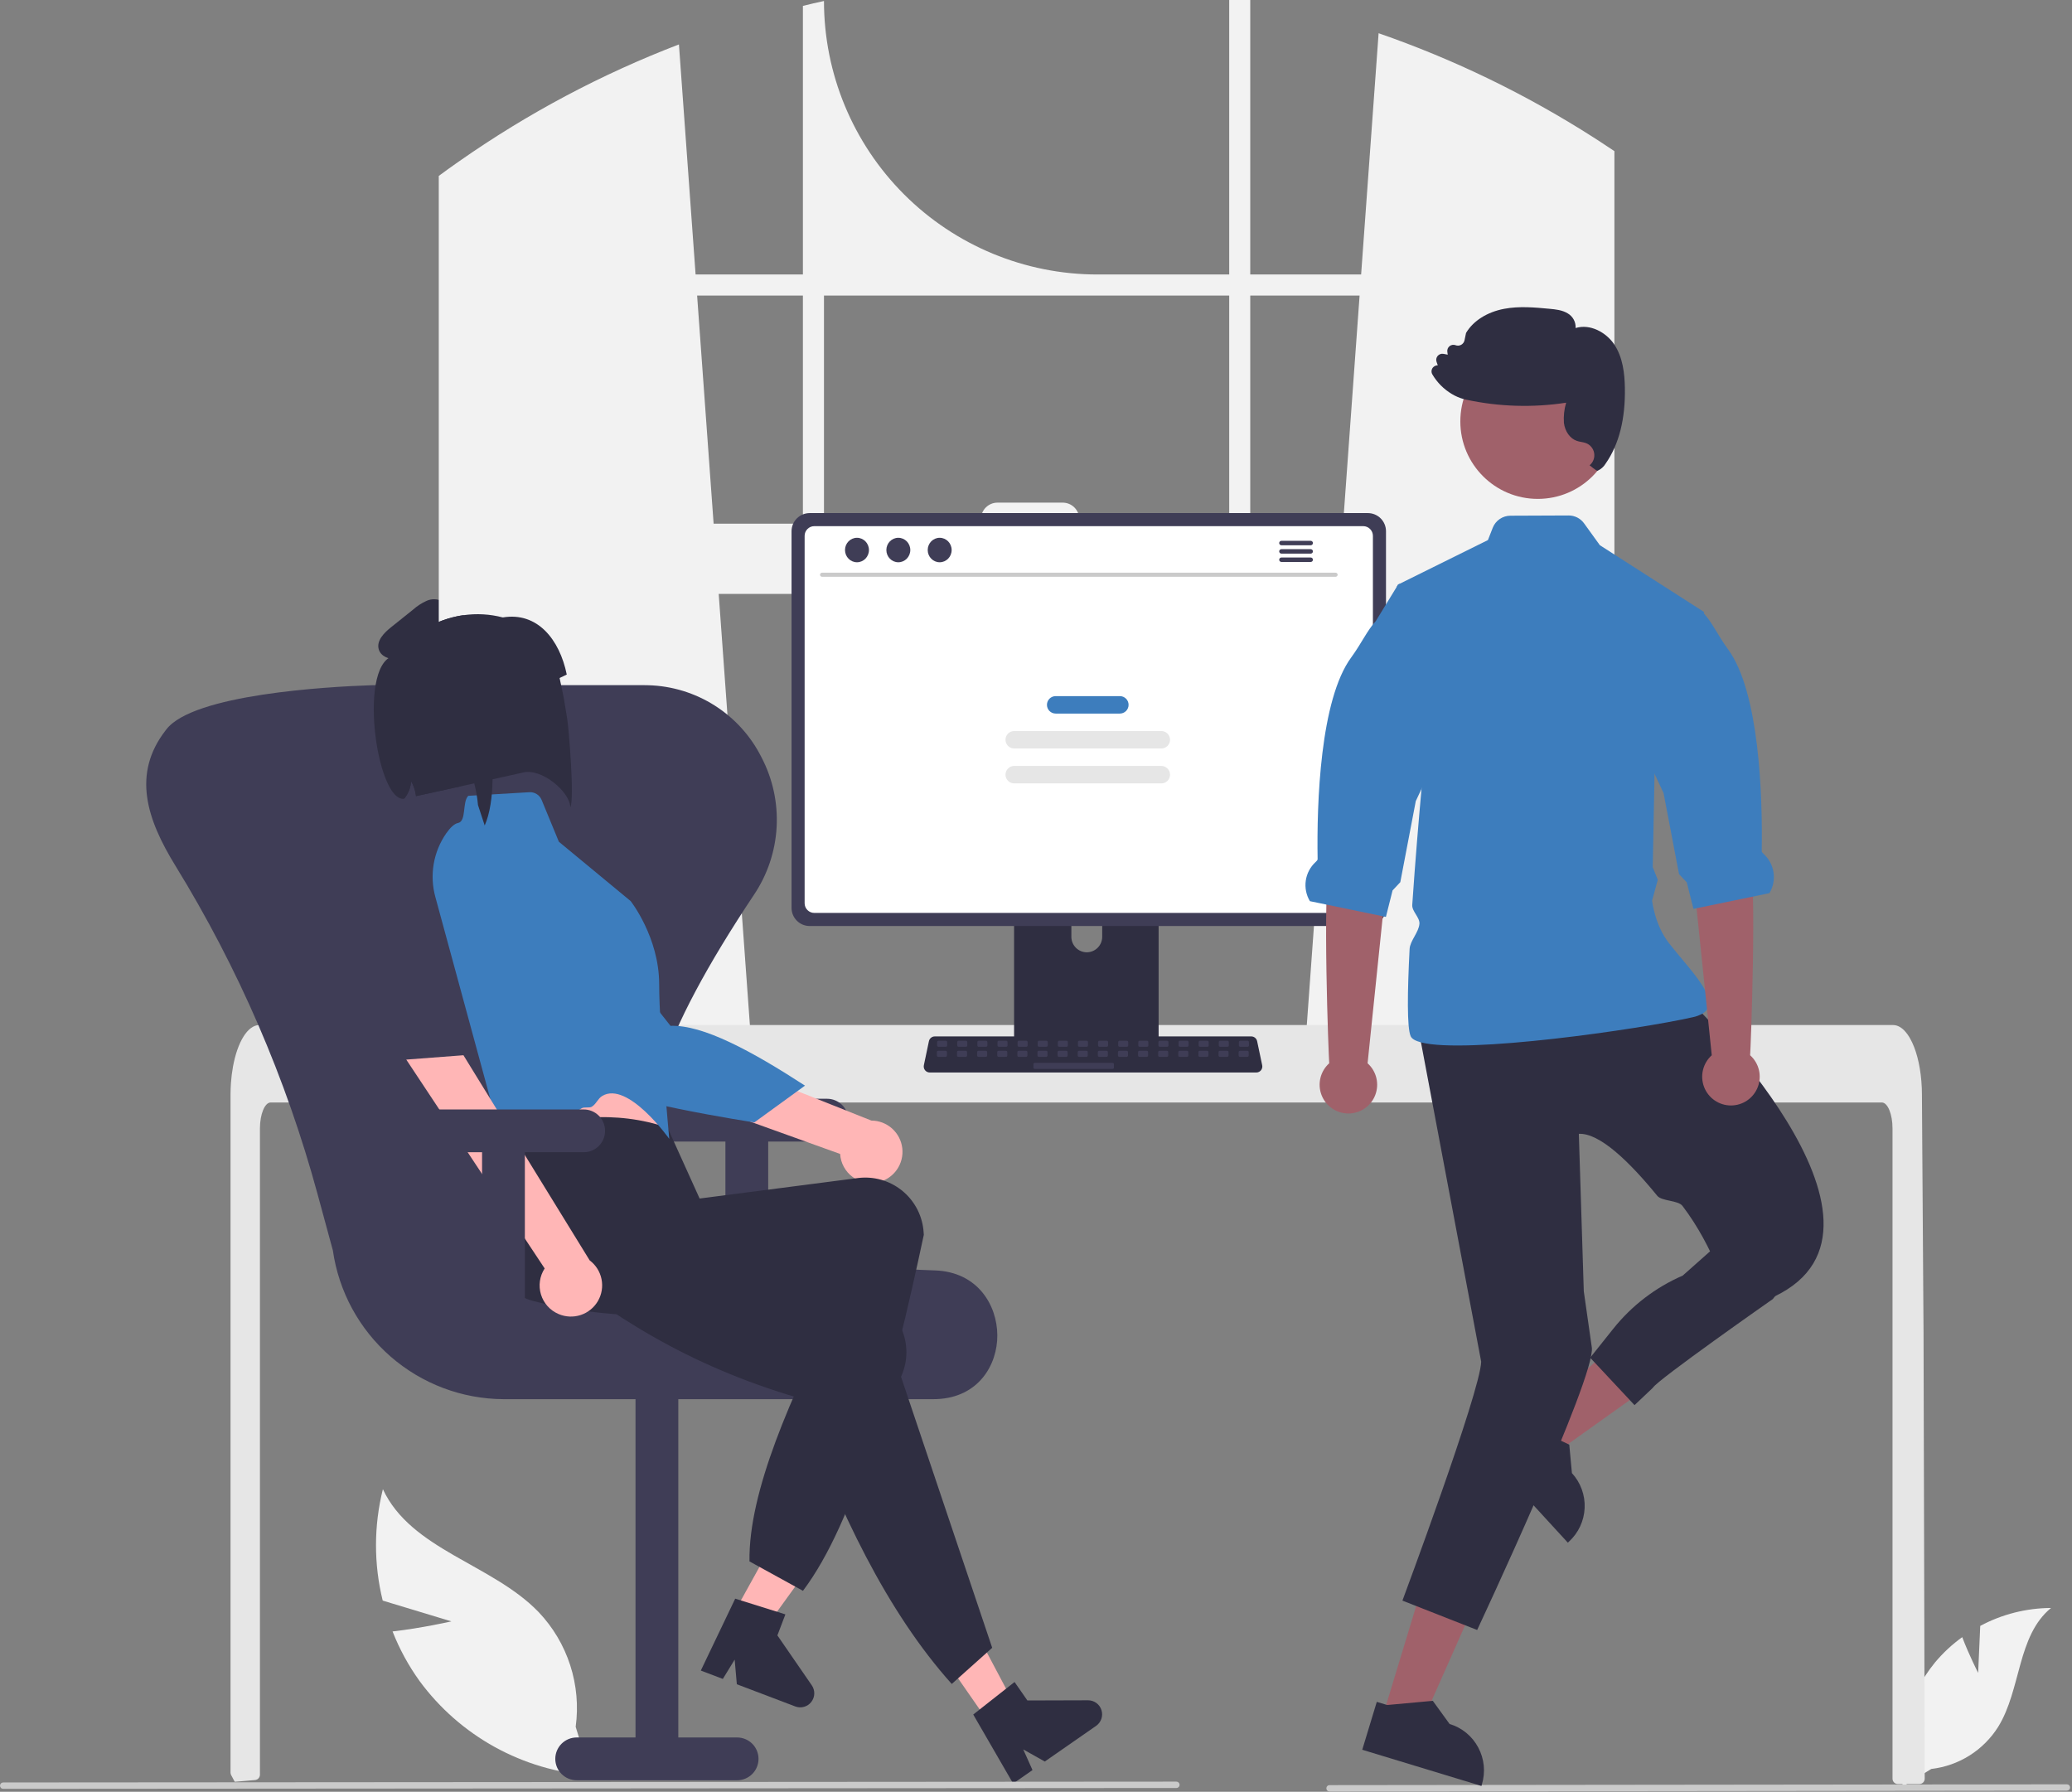<svg width="680" height="588" viewBox="0 0 680 588" fill="none" xmlns="http://www.w3.org/2000/svg">
<rect x="0" y="0" width="680" height="588" fill="#808080" stroke="none"/>
<g clip-path="url(#clip0_147_1028)">
<path d="M163.16 253.256C174.938 250.846 182.533 239.343 180.123 227.565C177.713 215.786 166.21 208.192 154.432 210.602C142.653 213.012 135.059 224.514 137.469 236.293C139.879 248.071 151.381 255.666 163.16 253.256Z" fill="#FFB6B6"/>
<path d="M157.19 279.505C157.19 279.505 146.569 271.951 136.752 283.189C126.936 294.428 127.756 340.923 127.663 348.421C127.634 350.769 131.025 355.836 135.696 361.688C137.793 364.315 140.148 367.1 142.568 369.869C143.968 371.472 142.762 374.807 144.168 376.365C145.566 377.914 149.578 377.685 150.908 379.123C157.221 385.946 162.35 391.14 162.35 391.14L182.904 391.393C183.136 376.114 172.672 362.476 159.23 349.295L157.19 279.505Z" fill="#3D7DBD"/>
<path d="M136.473 212.981C134.527 214.386 132.48 215.833 130.105 216.181C127.731 216.529 124.951 215.381 124.294 213.073C123.49 210.251 126.039 207.681 128.329 205.847L135.592 200.031C136.922 198.852 138.424 197.881 140.045 197.152C140.86 196.794 141.744 196.623 142.634 196.653C143.523 196.682 144.394 196.912 145.183 197.324C145.963 197.851 146.596 198.569 147.021 199.41C147.445 200.251 147.647 201.186 147.608 202.127C147.504 204.013 146.882 205.834 145.809 207.389C144.461 209.491 142.701 211.298 140.636 212.701C138.571 214.105 136.244 215.076 133.794 215.557" fill="#2F2E41"/>
<path d="M525.218 46.548C524.454 46.039 523.682 45.557 522.919 45.065C500.848 30.95 477.192 19.483 452.439 10.901L446.7 90.077H410.315V-0.657C408.024 -1.131 405.716 -1.579 403.408 -2V90.077H360.169C336.365 90.077 313.537 80.621 296.705 63.789C279.873 46.958 270.417 24.129 270.417 0.326V0.326C268.101 0.826 265.801 1.361 263.502 1.932V90.077H228.284L222.817 14.578C197.379 24.333 173.23 37.162 150.907 52.779C150.521 53.043 150.134 53.315 149.757 53.578C147.818 54.938 145.904 56.325 144 57.729V359.788H247.793L245.959 334.382L235.866 194.888H439.108L429.016 334.382L427.182 359.788H529.825V49.602C528.298 48.567 526.762 47.549 525.218 46.548ZM263.502 171.851H234.199L228.784 96.993H263.502V171.851ZM403.408 171.851H354.192V170.368C354.192 169.655 354.052 168.949 353.779 168.291C353.506 167.632 353.105 167.034 352.601 166.53C352.096 166.026 351.497 165.627 350.838 165.355C350.179 165.083 349.473 164.943 348.76 164.945H327.364C326.652 164.944 325.947 165.084 325.289 165.357C324.63 165.629 324.032 166.029 323.529 166.532C323.025 167.036 322.626 167.634 322.353 168.292C322.081 168.95 321.941 169.656 321.941 170.368V171.851H270.417V96.993H403.408V171.851ZM410.315 171.851V96.993H446.199L440.785 171.851H410.315Z" fill="#F2F2F2"/>
<path d="M649.2 548.978L649.886 533.553C657.037 529.73 665.013 527.711 673.122 527.671C661.962 536.795 663.357 554.383 655.79 566.653C653.401 570.462 650.186 573.684 646.382 576.081C642.578 578.478 638.284 579.988 633.817 580.5L624.478 586.218C623.196 579.074 623.479 571.737 625.306 564.713C627.133 557.689 630.461 551.144 635.061 545.53C637.673 542.406 640.668 539.623 643.975 537.247C646.212 543.145 649.2 548.978 649.2 548.978Z" fill="#F2F2F2"/>
<path d="M148.137 532.075L125.6 525.252C122.644 513.244 122.664 500.695 125.659 488.697C134.94 508.626 161.458 513.189 176.741 528.992C181.47 533.958 185.021 539.923 187.13 546.448C189.24 552.972 189.855 559.887 188.929 566.682L193.862 582.637C182.821 581.84 172.085 578.659 162.392 573.313C152.699 567.967 144.281 560.584 137.716 551.671C134.083 546.635 131.099 541.161 128.833 535.379C138.392 534.294 148.137 532.075 148.137 532.075Z" fill="#F2F2F2"/>
<path d="M631.662 583.697C631.659 584.164 631.473 584.611 631.145 584.943C630.982 585.105 630.789 585.233 630.577 585.321C630.364 585.408 630.137 585.452 629.907 585.452H622.851C622.621 585.453 622.392 585.408 622.179 585.32C621.965 585.232 621.772 585.103 621.608 584.939C621.445 584.776 621.316 584.582 621.228 584.369C621.14 584.156 621.095 583.927 621.096 583.697V370.318C621.096 365.614 619.516 361.797 617.577 361.788H88.836C86.888 361.797 85.317 365.614 85.308 370.318V582.389C85.306 582.825 85.143 583.245 84.85 583.568C84.556 583.89 84.153 584.093 83.719 584.135C82.298 584.276 80.876 584.399 79.463 584.513C79.428 584.513 79.393 584.521 79.358 584.521C78.585 584.592 77.813 584.644 77.041 584.706H77.032C76.628 583.977 76.242 583.231 75.847 582.485C75.721 582.232 75.655 581.953 75.654 581.669V359.252C75.654 357.953 75.707 356.645 75.795 355.355C75.92 353.584 76.14 351.82 76.453 350.072C77.936 341.919 81.288 336.399 85.097 336.382H621.307C621.863 336.386 622.412 336.502 622.922 336.724C623.67 337.055 624.347 337.529 624.914 338.119C625.683 338.92 626.342 339.82 626.871 340.796C628.749 344.105 630.092 349.037 630.565 354.776C630.565 354.829 630.574 354.881 630.574 354.934C630.697 356.356 630.758 357.804 630.75 359.252L630.873 378.059L630.952 389.274L631.188 424.466L631.276 436.963L631.662 583.697Z" fill="#E6E6E6"/>
<path d="M678.328 587.629L436.331 587.899C436.055 587.898 435.79 587.787 435.595 587.591C435.399 587.396 435.29 587.13 435.29 586.854C435.29 586.577 435.399 586.312 435.595 586.116C435.79 585.92 436.055 585.81 436.331 585.809L678.328 585.539C678.604 585.54 678.869 585.65 679.065 585.846C679.26 586.042 679.37 586.307 679.37 586.584C679.37 586.861 679.26 587.126 679.065 587.322C678.869 587.518 678.604 587.628 678.328 587.629Z" fill="#CACACA"/>
<path d="M377.952 274.038H335.091C334.485 274.039 333.904 274.281 333.476 274.71C333.048 275.139 332.807 275.721 332.808 276.327V344.034H380.241V276.327C380.241 276.027 380.182 275.729 380.067 275.451C379.952 275.173 379.783 274.921 379.571 274.708C379.358 274.496 379.106 274.327 378.828 274.212C378.55 274.097 378.252 274.038 377.952 274.038ZM356.666 312.508C355.325 312.502 354.042 311.967 353.094 311.019C352.146 310.071 351.611 308.787 351.605 307.447V299.638C351.605 298.295 352.138 297.008 353.087 296.059C354.036 295.11 355.323 294.577 356.666 294.577C358.008 294.577 359.295 295.11 360.244 296.059C361.194 297.008 361.727 298.295 361.727 299.638V307.447C361.721 308.787 361.185 310.071 360.238 311.019C359.29 311.967 358.006 312.502 356.666 312.508V312.508Z" fill="#2F2E41"/>
<path d="M448.924 168.375H265.714C264.14 168.378 262.631 169.004 261.518 170.117C260.405 171.23 259.778 172.739 259.776 174.313V297.944C259.777 299.518 260.403 301.028 261.517 302.141C262.63 303.254 264.139 303.88 265.714 303.882H448.924C450.498 303.88 452.008 303.254 453.121 302.141C454.234 301.028 454.86 299.518 454.862 297.944V174.313C454.859 172.739 454.233 171.23 453.12 170.117C452.007 169.004 450.498 168.378 448.924 168.375V168.375Z" fill="#3F3D56"/>
<path d="M447.392 172.663H267.241C266.399 172.664 265.591 173.001 264.996 173.597C264.4 174.194 264.066 175.002 264.066 175.845V296.411C264.067 297.253 264.402 298.06 264.998 298.655C265.593 299.251 266.4 299.586 267.241 299.587H447.392C448.233 299.586 449.04 299.251 449.636 298.655C450.231 298.06 450.566 297.253 450.567 296.411V175.845C450.567 175.002 450.233 174.194 449.637 173.597C449.042 173.001 448.235 172.664 447.392 172.663V172.663Z" fill="white"/>
<path d="M332.661 341.868V348.4C332.661 348.739 332.796 349.063 333.035 349.303C333.275 349.542 333.599 349.677 333.938 349.678H379.111C379.449 349.676 379.773 349.541 380.012 349.302C380.251 349.062 380.386 348.739 380.388 348.4V341.868H332.661Z" fill="#3F3D56"/>
<path d="M412.305 351.951H305.125C304.832 351.951 304.542 351.885 304.277 351.759C304.012 351.633 303.779 351.449 303.594 351.221C303.409 350.994 303.277 350.727 303.208 350.442C303.14 350.157 303.135 349.86 303.196 349.573L304.859 341.674C304.953 341.232 305.196 340.836 305.547 340.551C305.898 340.267 306.336 340.111 306.788 340.109H410.642C411.094 340.111 411.531 340.267 411.882 340.551C412.233 340.836 412.476 341.232 412.571 341.674L414.234 349.573C414.294 349.86 414.29 350.157 414.221 350.442C414.152 350.727 414.02 350.994 413.836 351.221C413.651 351.449 413.417 351.633 413.152 351.759C412.888 351.885 412.598 351.951 412.305 351.951V351.951Z" fill="#2F2E41"/>
<path d="M310.421 341.531H307.977C307.741 341.531 307.549 341.723 307.549 341.96V343.084C307.549 343.32 307.741 343.512 307.977 343.512H310.421C310.658 343.512 310.85 343.32 310.85 343.084V341.96C310.85 341.723 310.658 341.531 310.421 341.531Z" fill="#3F3D56"/>
<path d="M317.023 341.531H314.579C314.343 341.531 314.151 341.723 314.151 341.96V343.084C314.151 343.32 314.343 343.512 314.579 343.512H317.023C317.26 343.512 317.452 343.32 317.452 343.084V341.96C317.452 341.723 317.26 341.531 317.023 341.531Z" fill="#3F3D56"/>
<path d="M323.625 341.531H321.181C320.945 341.531 320.753 341.723 320.753 341.96V343.084C320.753 343.32 320.945 343.512 321.181 343.512H323.625C323.862 343.512 324.054 343.32 324.054 343.084V341.96C324.054 341.723 323.862 341.531 323.625 341.531Z" fill="#3F3D56"/>
<path d="M330.228 341.531H327.783C327.547 341.531 327.355 341.723 327.355 341.96V343.084C327.355 343.32 327.547 343.512 327.783 343.512H330.228C330.464 343.512 330.656 343.32 330.656 343.084V341.96C330.656 341.723 330.464 341.531 330.228 341.531Z" fill="#3F3D56"/>
<path d="M336.83 341.531H334.385C334.149 341.531 333.957 341.723 333.957 341.96V343.084C333.957 343.32 334.149 343.512 334.385 343.512H336.83C337.066 343.512 337.258 343.32 337.258 343.084V341.96C337.258 341.723 337.066 341.531 336.83 341.531Z" fill="#3F3D56"/>
<path d="M343.432 341.531H340.988C340.751 341.531 340.559 341.723 340.559 341.96V343.084C340.559 343.32 340.751 343.512 340.988 343.512H343.432C343.668 343.512 343.86 343.32 343.86 343.084V341.96C343.86 341.723 343.668 341.531 343.432 341.531Z" fill="#3F3D56"/>
<path d="M350.034 341.531H347.59C347.353 341.531 347.161 341.723 347.161 341.96V343.084C347.161 343.32 347.353 343.512 347.59 343.512H350.034C350.27 343.512 350.462 343.32 350.462 343.084V341.96C350.462 341.723 350.27 341.531 350.034 341.531Z" fill="#3F3D56"/>
<path d="M356.636 341.531H354.192C353.955 341.531 353.763 341.723 353.763 341.96V343.084C353.763 343.32 353.955 343.512 354.192 343.512H356.636C356.872 343.512 357.064 343.32 357.064 343.084V341.96C357.064 341.723 356.872 341.531 356.636 341.531Z" fill="#3F3D56"/>
<path d="M363.238 341.531H360.794C360.557 341.531 360.365 341.723 360.365 341.96V343.084C360.365 343.32 360.557 343.512 360.794 343.512H363.238C363.474 343.512 363.666 343.32 363.666 343.084V341.96C363.666 341.723 363.474 341.531 363.238 341.531Z" fill="#3F3D56"/>
<path d="M369.84 341.531H367.396C367.159 341.531 366.967 341.723 366.967 341.96V343.084C366.967 343.32 367.159 343.512 367.396 343.512H369.84C370.076 343.512 370.268 343.32 370.268 343.084V341.96C370.268 341.723 370.076 341.531 369.84 341.531Z" fill="#3F3D56"/>
<path d="M376.442 341.531H373.998C373.761 341.531 373.569 341.723 373.569 341.96V343.084C373.569 343.32 373.761 343.512 373.998 343.512H376.442C376.679 343.512 376.87 343.32 376.87 343.084V341.96C376.87 341.723 376.679 341.531 376.442 341.531Z" fill="#3F3D56"/>
<path d="M383.044 341.531H380.6C380.363 341.531 380.171 341.723 380.171 341.96V343.084C380.171 343.32 380.363 343.512 380.6 343.512H383.044C383.281 343.512 383.472 343.32 383.472 343.084V341.96C383.472 341.723 383.281 341.531 383.044 341.531Z" fill="#3F3D56"/>
<path d="M389.646 341.531H387.202C386.965 341.531 386.773 341.723 386.773 341.96V343.084C386.773 343.32 386.965 343.512 387.202 343.512H389.646C389.883 343.512 390.075 343.32 390.075 343.084V341.96C390.075 341.723 389.883 341.531 389.646 341.531Z" fill="#3F3D56"/>
<path d="M396.248 341.531H393.804C393.567 341.531 393.375 341.723 393.375 341.96V343.084C393.375 343.32 393.567 343.512 393.804 343.512H396.248C396.485 343.512 396.677 343.32 396.677 343.084V341.96C396.677 341.723 396.485 341.531 396.248 341.531Z" fill="#3F3D56"/>
<path d="M402.85 341.531H400.406C400.169 341.531 399.978 341.723 399.978 341.96V343.084C399.978 343.32 400.169 343.512 400.406 343.512H402.85C403.087 343.512 403.279 343.32 403.279 343.084V341.96C403.279 341.723 403.087 341.531 402.85 341.531Z" fill="#3F3D56"/>
<path d="M409.452 341.531H407.008C406.771 341.531 406.58 341.723 406.58 341.96V343.084C406.58 343.32 406.771 343.512 407.008 343.512H409.452C409.689 343.512 409.881 343.32 409.881 343.084V341.96C409.881 341.723 409.689 341.531 409.452 341.531Z" fill="#3F3D56"/>
<path d="M310.343 344.832H307.899C307.663 344.832 307.471 345.024 307.471 345.26V346.384C307.471 346.621 307.663 346.813 307.899 346.813H310.343C310.58 346.813 310.772 346.621 310.772 346.384V345.26C310.772 345.024 310.58 344.832 310.343 344.832Z" fill="#3F3D56"/>
<path d="M316.945 344.832H314.501C314.265 344.832 314.073 345.024 314.073 345.26V346.384C314.073 346.621 314.265 346.813 314.501 346.813H316.945C317.182 346.813 317.374 346.621 317.374 346.384V345.26C317.374 345.024 317.182 344.832 316.945 344.832Z" fill="#3F3D56"/>
<path d="M323.547 344.832H321.103C320.867 344.832 320.675 345.024 320.675 345.26V346.384C320.675 346.621 320.867 346.813 321.103 346.813H323.547C323.784 346.813 323.976 346.621 323.976 346.384V345.26C323.976 345.024 323.784 344.832 323.547 344.832Z" fill="#3F3D56"/>
<path d="M330.149 344.832H327.705C327.469 344.832 327.277 345.024 327.277 345.26V346.384C327.277 346.621 327.469 346.813 327.705 346.813H330.149C330.386 346.813 330.578 346.621 330.578 346.384V345.26C330.578 345.024 330.386 344.832 330.149 344.832Z" fill="#3F3D56"/>
<path d="M336.751 344.832H334.307C334.071 344.832 333.879 345.024 333.879 345.26V346.384C333.879 346.621 334.071 346.813 334.307 346.813H336.751C336.988 346.813 337.18 346.621 337.18 346.384V345.26C337.18 345.024 336.988 344.832 336.751 344.832Z" fill="#3F3D56"/>
<path d="M343.354 344.832H340.909C340.673 344.832 340.481 345.024 340.481 345.26V346.384C340.481 346.621 340.673 346.813 340.909 346.813H343.354C343.59 346.813 343.782 346.621 343.782 346.384V345.26C343.782 345.024 343.59 344.832 343.354 344.832Z" fill="#3F3D56"/>
<path d="M349.956 344.832H347.511C347.275 344.832 347.083 345.024 347.083 345.26V346.384C347.083 346.621 347.275 346.813 347.511 346.813H349.956C350.192 346.813 350.384 346.621 350.384 346.384V345.26C350.384 345.024 350.192 344.832 349.956 344.832Z" fill="#3F3D56"/>
<path d="M356.558 344.832H354.113C353.877 344.832 353.685 345.024 353.685 345.26V346.384C353.685 346.621 353.877 346.813 354.113 346.813H356.558C356.794 346.813 356.986 346.621 356.986 346.384V345.26C356.986 345.024 356.794 344.832 356.558 344.832Z" fill="#3F3D56"/>
<path d="M363.16 344.832H360.716C360.479 344.832 360.287 345.024 360.287 345.26V346.384C360.287 346.621 360.479 346.813 360.716 346.813H363.16C363.396 346.813 363.588 346.621 363.588 346.384V345.26C363.588 345.024 363.396 344.832 363.16 344.832Z" fill="#3F3D56"/>
<path d="M369.762 344.832H367.318C367.081 344.832 366.889 345.024 366.889 345.26V346.384C366.889 346.621 367.081 346.813 367.318 346.813H369.762C369.998 346.813 370.19 346.621 370.19 346.384V345.26C370.19 345.024 369.998 344.832 369.762 344.832Z" fill="#3F3D56"/>
<path d="M376.364 344.832H373.92C373.683 344.832 373.491 345.024 373.491 345.26V346.384C373.491 346.621 373.683 346.813 373.92 346.813H376.364C376.6 346.813 376.792 346.621 376.792 346.384V345.26C376.792 345.024 376.6 344.832 376.364 344.832Z" fill="#3F3D56"/>
<path d="M382.966 344.832H380.522C380.285 344.832 380.093 345.024 380.093 345.26V346.384C380.093 346.621 380.285 346.813 380.522 346.813H382.966C383.203 346.813 383.394 346.621 383.394 346.384V345.26C383.394 345.024 383.203 344.832 382.966 344.832Z" fill="#3F3D56"/>
<path d="M389.568 344.832H387.124C386.887 344.832 386.695 345.024 386.695 345.26V346.384C386.695 346.621 386.887 346.813 387.124 346.813H389.568C389.805 346.813 389.996 346.621 389.996 346.384V345.26C389.996 345.024 389.805 344.832 389.568 344.832Z" fill="#3F3D56"/>
<path d="M396.17 344.832H393.726C393.489 344.832 393.297 345.024 393.297 345.26V346.384C393.297 346.621 393.489 346.813 393.726 346.813H396.17C396.407 346.813 396.598 346.621 396.598 346.384V345.26C396.598 345.024 396.407 344.832 396.17 344.832Z" fill="#3F3D56"/>
<path d="M402.772 344.832H400.328C400.091 344.832 399.899 345.024 399.899 345.26V346.384C399.899 346.621 400.091 346.813 400.328 346.813H402.772C403.009 346.813 403.2 346.621 403.2 346.384V345.26C403.2 345.024 403.009 344.832 402.772 344.832Z" fill="#3F3D56"/>
<path d="M409.374 344.832H406.93C406.693 344.832 406.501 345.024 406.501 345.26V346.384C406.501 346.621 406.693 346.813 406.93 346.813H409.374C409.611 346.813 409.803 346.621 409.803 346.384V345.26C409.803 345.024 409.611 344.832 409.374 344.832Z" fill="#3F3D56"/>
<path d="M365.14 348.793H339.589C339.352 348.793 339.161 348.985 339.161 349.222V350.346C339.161 350.582 339.352 350.774 339.589 350.774H365.14C365.377 350.774 365.569 350.582 365.569 350.346V349.222C365.569 348.985 365.377 348.793 365.14 348.793Z" fill="#3F3D56"/>
<path d="M438.339 189.275H269.773C269.597 189.272 269.43 189.199 269.308 189.074C269.185 188.949 269.116 188.78 269.116 188.605C269.116 188.429 269.185 188.261 269.308 188.136C269.43 188.01 269.597 187.938 269.773 187.935H438.339C438.514 187.938 438.681 188.01 438.804 188.136C438.926 188.261 438.995 188.429 438.995 188.605C438.995 188.78 438.926 188.949 438.804 189.074C438.681 189.199 438.514 189.272 438.339 189.275V189.275Z" fill="#CACACA"/>
<path d="M281.247 184.512C283.417 184.512 285.176 182.714 285.176 180.496C285.176 178.278 283.417 176.48 281.247 176.48C279.078 176.48 277.319 178.278 277.319 180.496C277.319 182.714 279.078 184.512 281.247 184.512Z" fill="#3F3D56"/>
<path d="M294.819 184.512C296.988 184.512 298.747 182.714 298.747 180.496C298.747 178.278 296.988 176.48 294.819 176.48C292.649 176.48 290.89 178.278 290.89 180.496C290.89 182.714 292.649 184.512 294.819 184.512Z" fill="#3F3D56"/>
<path d="M308.39 184.512C310.56 184.512 312.318 182.714 312.318 180.496C312.318 178.278 310.56 176.48 308.39 176.48C306.22 176.48 304.461 178.278 304.461 180.496C304.461 182.714 306.22 184.512 308.39 184.512Z" fill="#3F3D56"/>
<path d="M430.168 177.476H420.528C420.336 177.479 420.155 177.558 420.021 177.694C419.887 177.831 419.812 178.014 419.812 178.205C419.812 178.397 419.887 178.58 420.021 178.717C420.155 178.853 420.336 178.932 420.528 178.935H430.168C430.359 178.932 430.541 178.853 430.675 178.717C430.808 178.58 430.883 178.397 430.883 178.205C430.883 178.014 430.808 177.831 430.675 177.694C430.541 177.558 430.359 177.479 430.168 177.476V177.476Z" fill="#3F3D56"/>
<path d="M430.168 180.215H420.528C420.336 180.219 420.155 180.298 420.021 180.434C419.887 180.571 419.812 180.754 419.812 180.945C419.812 181.136 419.887 181.32 420.021 181.456C420.155 181.593 420.336 181.671 420.528 181.675H430.168C430.359 181.671 430.541 181.593 430.675 181.456C430.808 181.32 430.883 181.136 430.883 180.945C430.883 180.754 430.808 180.571 430.675 180.434C430.541 180.298 430.359 180.219 430.168 180.215V180.215Z" fill="#3F3D56"/>
<path d="M430.168 182.952H420.528C420.336 182.955 420.155 183.034 420.021 183.171C419.887 183.307 419.812 183.49 419.812 183.682C419.812 183.873 419.887 184.056 420.021 184.193C420.155 184.329 420.336 184.408 420.528 184.411H430.168C430.359 184.408 430.541 184.329 430.675 184.193C430.808 184.056 430.883 183.873 430.883 183.682C430.883 183.49 430.808 183.307 430.675 183.171C430.541 183.034 430.359 182.955 430.168 182.952V182.952Z" fill="#3F3D56"/>
<path d="M367.521 228.438H346.458C344.876 228.438 343.593 229.72 343.593 231.302V231.302C343.593 232.884 344.876 234.167 346.458 234.167H367.521C369.103 234.167 370.386 232.884 370.386 231.302V231.302C370.386 229.72 369.103 228.438 367.521 228.438Z" fill="#3D7DBD"/>
<path d="M381.128 239.896H332.851C331.269 239.896 329.986 241.178 329.986 242.76V242.76C329.986 244.342 331.269 245.625 332.851 245.625H381.128C382.71 245.625 383.993 244.342 383.993 242.76C383.993 241.178 382.71 239.896 381.128 239.896Z" fill="#E6E6E6"/>
<path d="M381.128 251.354H332.851C331.269 251.354 329.986 252.637 329.986 254.219C329.986 255.801 331.269 257.084 332.851 257.084H381.128C382.71 257.084 383.993 255.801 383.993 254.219C383.993 252.637 382.71 251.354 381.128 251.354Z" fill="#E6E6E6"/>
<path d="M271.419 360.568H218.763C216.901 360.568 215.116 361.308 213.799 362.625C212.482 363.941 211.743 365.727 211.743 367.589C211.743 369.451 212.482 371.237 213.799 372.553C215.116 373.87 216.901 374.61 218.763 374.61H238.07V429.021H252.112V374.61H271.419C273.281 374.61 275.067 373.87 276.383 372.553C277.7 371.237 278.44 369.451 278.44 367.589C278.44 365.727 277.7 363.941 276.383 362.625C275.067 361.308 273.281 360.568 271.419 360.568Z" fill="#3F3D56"/>
<path d="M306.173 459.154H165.334C151.681 459.105 138.501 454.144 128.202 445.18C117.903 436.215 111.173 423.845 109.241 410.329L104.256 391.991C93.938 353.991 78.22 317.668 57.585 284.132C48.153 268.815 43.298 253.988 54.324 239.712C54.418 239.591 54.511 239.471 54.601 239.353C63.445 227.842 107.463 225.35 121.812 224.866C122.379 224.846 122.948 224.837 123.519 224.837H211.12C211.691 224.837 212.26 224.846 212.827 224.866C220.562 225.091 228.092 227.406 234.618 231.566C241.144 235.726 246.422 241.574 249.893 248.491C253.596 255.553 255.318 263.486 254.877 271.448C254.436 279.41 251.847 287.104 247.387 293.713C216.615 339.937 207.194 368.921 216.839 387.691C226.169 405.846 254.769 415.128 306.844 416.901C320.838 417.378 327.261 428.275 327.306 438.198C327.35 447.864 321.175 458.537 307.514 459.126C307.07 459.145 306.623 459.154 306.173 459.154Z" fill="#3F3D56"/>
<path d="M189.26 584.211H241.915C243.777 584.211 245.563 583.471 246.88 582.155C248.196 580.838 248.936 579.052 248.936 577.19C248.936 575.328 248.196 573.542 246.88 572.226C245.563 570.909 243.777 570.169 241.915 570.169H222.608V451.694H208.567V570.169H189.26C187.397 570.169 185.612 570.909 184.295 572.226C182.978 573.542 182.239 575.328 182.239 577.19C182.239 579.052 182.978 580.838 184.295 582.155C185.612 583.471 187.397 584.211 189.26 584.211Z" fill="#3F3D56"/>
<path d="M185.054 229.235L186.158 235.942C186.68 239.194 188.571 262.169 187.17 264.911C187.046 259.793 177.516 251.747 171.342 253.584L161.651 255.737L155.636 257.075L150.741 258.148L136.516 261.256C136.491 261.091 136.473 260.916 136.448 260.751C136.415 260.542 136.381 260.334 136.339 260.128C136.074 258.794 135.591 257.513 134.909 256.336C134.837 257.912 134.372 259.445 133.555 260.796C133.533 260.831 133.514 260.868 133.497 260.907C133.245 261.315 132.966 261.708 132.663 262.081C132.649 262.09 132.636 262.102 132.625 262.115C132.625 262.115 129.702 215.524 130.008 215.094C130.232 214.788 130.458 214.491 130.695 214.201C130.929 213.902 131.157 213.614 131.401 213.322C131.433 213.294 131.459 213.261 131.48 213.225C132.166 212.413 132.892 211.637 133.656 210.899C133.88 210.683 134.113 210.465 134.346 210.247C137.905 206.954 142.157 204.501 146.789 203.07C147.312 202.909 147.855 202.762 148.407 202.613C148.952 202.475 149.507 202.343 150.066 202.229L150.255 202.19C150.522 202.136 150.798 202.088 151.067 202.042C151.404 201.982 151.743 201.931 152.075 201.889C156.384 201.269 160.775 201.515 164.988 202.615C164.997 202.614 164.998 202.622 165.007 202.62C168.524 203.539 171.866 205.028 174.902 207.027C180.153 210.494 182.197 216.149 183.649 222.499C184.158 224.679 184.586 226.947 185.054 229.235Z" fill="#2F2E41"/>
<path d="M236.918 536.448L245.989 541.375L270.001 508.174L256.613 500.902L236.918 536.448Z" fill="#FFB6B6"/>
<path d="M241.284 524.617L257.751 529.774L255.13 536.672L266.422 553.061C266.98 553.871 267.264 554.837 267.234 555.82C267.204 556.802 266.86 557.749 266.253 558.522C265.646 559.296 264.808 559.855 263.861 560.118C262.914 560.382 261.908 560.335 260.989 559.986L241.819 552.703L241.107 544.624L237.224 550.958L229.997 548.212L241.284 524.617Z" fill="#2F2E41"/>
<path d="M288.298 387.949C286.85 388.301 285.343 388.332 283.882 388.039C282.421 387.746 281.042 387.136 279.842 386.252C278.642 385.369 277.651 384.233 276.937 382.924C276.224 381.616 275.806 380.167 275.714 378.68L198.344 350.846L212.543 338.49L285.978 367.728C288.487 367.738 290.905 368.668 292.774 370.341C294.643 372.015 295.833 374.316 296.119 376.808C296.405 379.301 295.767 381.811 294.325 383.865C292.884 385.918 290.739 387.371 288.298 387.949V387.949Z" fill="#FFB6B6"/>
<path d="M176.73 281.891C176.73 281.891 163.699 282.178 162.54 297.055C161.382 311.932 189.815 348.729 194.22 354.798C198.626 360.866 247.557 368.335 247.557 368.335L264.191 356.259C246.713 344.934 230.762 336.25 220.057 336.64L176.73 281.891Z" fill="#3D7DBD"/>
<path d="M160.748 347.533L163.923 361.176C163.923 361.176 163.955 373.756 166.182 376.076C168.395 378.385 217.044 373.749 217.044 373.749C217.044 373.749 211.886 353.477 211.954 338.138L160.748 347.533Z" fill="#FFB6B6"/>
<path d="M263.521 522.045L245.969 512.392C245.635 489.552 259.373 458.645 275.666 426.271C239.226 432.538 204.848 434.546 175.112 426.965C170.231 425.676 166.052 422.517 163.48 418.173C160.908 413.828 160.149 408.645 161.367 403.746C161.483 403.264 161.616 402.788 161.768 402.318C165.327 391.46 157.347 384.653 164.687 372.711C183.991 366.118 202.329 364.257 219.098 370.078L229.605 393.309L281.683 386.57C284.199 386.269 286.75 386.47 289.188 387.159C291.627 387.849 293.905 389.014 295.89 390.588C297.876 392.162 299.531 394.113 300.759 396.33C301.988 398.546 302.765 400.984 303.047 403.502C303.117 404.068 303.163 404.635 303.184 405.205C292.654 454.572 280.846 498.992 263.521 522.045Z" fill="#2F2E41"/>
<path d="M153.679 261.157L173.741 259.973C174.587 259.923 175.428 260.138 176.146 260.589C176.864 261.039 177.423 261.702 177.747 262.486L183.416 276.23L206.98 295.706C206.98 295.706 216.309 307.578 216.331 322.91C216.353 338.243 219.641 373.732 219.641 373.732C219.641 373.732 206.025 354.566 197.621 359.664C196.191 360.531 195.688 362.304 194.191 363.201C193.444 363.648 191.718 363.213 190.963 363.661C179.383 370.535 167.305 377.252 166.177 376.074C163.961 373.762 161.273 361.947 161.273 361.947L142.909 294.471C141.913 290.921 141.715 287.194 142.33 283.559C142.944 279.923 144.356 276.468 146.463 273.443C147.745 271.636 149.09 270.292 150.339 270.07C153.144 269.473 151.652 263.186 153.679 261.157Z" fill="#3D7DBD"/>
<path d="M324.344 565.03L332.813 559.142L313.628 522.946L301.129 531.636L324.344 565.03Z" fill="#FFB6B6"/>
<path d="M325.624 540.743L312.351 552.607C291.247 529.091 275.293 496.111 261.773 458.658C226.348 448.283 199.633 431.55 176.311 411.683C168.399 404.989 162.468 396.388 169.216 388.233C169.531 387.852 169.861 387.483 170.204 387.127C178.171 378.939 198.375 380.499 210.209 372.998L236.643 401.253L234.98 408.828L284.632 425.647C287.021 426.485 289.221 427.787 291.104 429.478C292.987 431.17 294.517 433.218 295.605 435.503C296.693 437.789 297.318 440.268 297.443 442.796C297.568 445.325 297.192 447.853 296.335 450.235C296.149 450.773 295.941 451.303 295.709 451.825L325.624 540.743Z" fill="#2F2E41"/>
<path d="M319.406 562.643L332.963 551.967L337.175 558.026L357.077 557.966C358.06 557.963 359.018 558.274 359.812 558.854C360.606 559.434 361.193 560.253 361.488 561.19C361.784 562.128 361.772 563.135 361.454 564.065C361.137 564.996 360.53 565.8 359.723 566.361L342.884 578.066L335.816 574.089L338.849 580.871L332.5 585.284L319.406 562.643Z" fill="#2F2E41"/>
<path d="M183.305 431.208C181.933 430.626 180.706 429.75 179.709 428.642C178.713 427.534 177.971 426.221 177.537 424.796C177.103 423.371 176.986 421.867 177.196 420.392C177.405 418.917 177.936 417.505 178.75 416.257L133.331 347.716L152.099 346.289L193.524 413.606C195.53 415.113 196.913 417.303 197.413 419.761C197.912 422.22 197.492 424.776 196.232 426.946C194.973 429.116 192.961 430.748 190.578 431.533C188.196 432.319 185.608 432.203 183.305 431.208Z" fill="#FFB6B6"/>
<path d="M186.004 221.354C185.199 221.752 184.417 222.136 183.649 222.499C180.569 224.013 177.386 225.308 174.123 226.374C173.58 224.897 172.752 223.542 171.685 222.385C171.958 223.983 171.819 225.624 171.281 227.153C166.343 228.376 161.159 228.175 156.329 226.575C159.488 232.423 161.821 244.747 161.651 255.737C161.577 261.547 160.791 266.985 159.073 270.892L156.866 264.178C156.662 261.779 156.25 259.403 155.637 257.075C154.157 250.543 152.775 254.91 150.741 258.148L136.517 261.256C136.492 261.091 136.474 260.915 136.449 260.75C136.415 260.542 136.382 260.334 136.339 260.128C136.075 258.794 135.591 257.512 134.91 256.336C134.837 257.912 134.372 259.445 133.556 260.796C133.534 260.831 133.514 260.868 133.498 260.906C133.245 261.315 132.966 261.707 132.663 262.08C132.649 262.09 132.636 262.102 132.625 262.115C123.441 263.344 117.003 215.983 130.011 215.102C130.389 215.076 130.461 214.499 130.695 214.201C130.929 213.902 131.157 213.613 131.402 213.321C131.433 213.294 131.46 213.261 131.481 213.225C132.176 212.42 132.895 211.645 133.656 210.898C133.881 210.682 134.114 210.464 134.347 210.246C137.917 206.97 142.166 204.522 146.791 203.078C147.314 202.917 147.855 202.762 148.407 202.613C148.952 202.474 149.508 202.343 150.066 202.229L150.256 202.19C150.522 202.135 150.799 202.088 151.067 202.042C151.404 201.982 151.743 201.93 152.075 201.889C153.322 202.517 154.388 203.452 155.175 204.605L164.263 202.746C164.503 202.696 164.746 202.656 164.99 202.624L165.007 202.62C176.353 200.719 183.648 209.842 186.004 221.354Z" fill="#2F2E41"/>
<path d="M191.558 364.078H138.902C137.04 364.078 135.254 364.818 133.938 366.134C132.621 367.451 131.881 369.237 131.881 371.099C131.881 372.961 132.621 374.747 133.938 376.063C135.254 377.38 137.04 378.12 138.902 378.12H158.209V432.53H172.251V378.12H191.558C193.42 378.12 195.205 377.38 196.522 376.063C197.839 374.747 198.578 372.961 198.578 371.099C198.578 369.237 197.839 367.451 196.522 366.134C195.205 364.818 193.42 364.078 191.558 364.078Z" fill="#3F3D56"/>
<path d="M386.089 586.751L1.045 587.021C0.768 587.02 0.503 586.909 0.308 586.714C0.113 586.518 0.003 586.252 0.003 585.976C0.003 585.699 0.113 585.434 0.308 585.238C0.503 585.042 0.768 584.932 1.045 584.931L386.089 584.661C386.366 584.662 386.631 584.772 386.826 584.968C387.021 585.164 387.131 585.429 387.131 585.706C387.131 585.983 387.021 586.248 386.826 586.444C386.631 586.64 386.366 586.75 386.089 586.751Z" fill="#CACACA"/>
<path d="M498.14 470.193L506.712 479.534L546.821 450.918L534.17 437.131L498.14 470.193Z" fill="#A0616A"/>
<path d="M515.881 483.413V483.405L515.013 474.076L514.618 473.891L512.31 472.795L501.419 467.643L501.19 467.397L499.005 465.01L486.903 476.121L503.297 493.988L514.539 506.24L514.916 505.889C516.457 504.477 517.704 502.776 518.586 500.882C519.469 498.988 519.969 496.939 520.059 494.851C520.148 492.764 519.826 490.679 519.109 488.716C518.392 486.754 517.295 484.952 515.881 483.413H515.881Z" fill="#2F2E41"/>
<path d="M453.731 563.38L465.862 567.065L485.848 522.028L467.944 516.59L453.731 563.38Z" fill="#A0616A"/>
<path d="M485.139 573.463C484.162 571.617 482.826 569.983 481.211 568.657C479.596 567.331 477.733 566.34 475.732 565.741L470.229 558.149L469.799 558.184L455.257 559.518L454.933 559.422L451.843 558.483L447.069 574.2L486.184 586.083L486.333 585.583C486.943 583.584 487.152 581.484 486.947 579.404C486.742 577.324 486.128 575.305 485.139 573.463V573.463Z" fill="#2F2E41"/>
<path d="M553.759 327.577C553.759 327.577 631.208 402.355 582.246 425.501H567.113C567.113 425.501 562.565 409.344 552.154 395.719C550.724 393.848 545.368 394.228 543.881 392.405C534.798 381.271 524.952 371.709 518.151 372.088L519.778 423.755L522.411 442.184C523.793 451.711 484.778 534.896 484.778 534.896L460.255 525.258C460.255 525.258 485.805 456.743 486.104 446.866L465.629 338.26L553.759 327.577Z" fill="#2F2E41"/>
<path d="M560.218 331.265C559.823 331.828 559.307 332.296 558.708 332.634C557.722 333.192 556.652 333.589 555.54 333.81C538.103 337.768 481.138 345.974 466.35 342.06C464.534 341.586 463.349 340.919 462.963 340.041C461.726 337.268 461.883 325.552 462.612 311.405C462.744 308.755 465.666 305.885 465.841 303.112C465.964 301.032 463.34 299.075 463.481 296.96C464.446 282.655 465.692 268.079 466.526 258.864C467.053 252.94 467.412 249.237 467.412 249.237L458.417 192.518L458.838 191.825L459.312 191.588L488.317 177.23L489.896 173.193C490.354 172.031 491.15 171.032 492.181 170.327C493.212 169.621 494.43 169.241 495.68 169.235L514.785 169.156C515.776 169.151 516.754 169.382 517.638 169.831C518.522 170.28 519.286 170.933 519.866 171.736L525.044 178.906L559.27 200.846L559.138 201.25L543.078 250.123L542.999 253.932V253.941L542.403 284.569L544.061 288.72L542.192 295.53C542.192 295.53 543.052 303.489 547.66 309.404C551.837 314.775 557.155 320.374 559.56 324.92V324.929C560.894 327.439 561.341 329.615 560.218 331.265Z" fill="#3D7DBD"/>
<path d="M585.965 421.059L581.825 426.29C581.825 426.29 543.752 452.926 542.445 455.415L536.428 461.109L521.869 445.546L529.44 436.057C535.499 428.462 543.327 422.469 552.239 418.602V418.602L563.843 408.307L585.965 421.059Z" fill="#2F2E41"/>
<path d="M561.773 346.299L554.839 279.189L553.009 251.569L572.415 248.06C572.415 248.06 571.646 267.809 574.189 278.952C576.697 289.947 574.521 344.825 574.366 346.293C575.792 347.567 576.796 349.244 577.248 351.102C577.699 352.96 577.575 354.911 576.894 356.697C576.212 358.483 575.004 360.02 573.43 361.105C571.856 362.19 569.989 362.771 568.077 362.772C566.165 362.773 564.298 362.194 562.723 361.11C561.148 360.027 559.938 358.491 559.255 356.705C558.572 354.92 558.446 352.969 558.896 351.111C559.345 349.252 560.349 347.574 561.773 346.299V346.299Z" fill="#A0616A"/>
<path d="M580.703 293.096L555.759 298.259L553.578 289.564L551.036 286.867L545.955 260.255L538.667 244.666L540.562 191.358L559.073 201.176L559.096 201.193C561.927 204.267 563.879 208.666 567.123 213.08C577.347 226.988 578.481 260.786 578.172 279.298C578.167 279.602 578.472 279.922 578.839 280.26C580.58 281.858 581.716 284.008 582.055 286.346C582.395 288.685 581.917 291.069 580.703 293.096V293.096Z" fill="#3D7DBD"/>
<path d="M448.823 348.931L455.756 281.822L457.586 254.201L438.18 250.692C438.18 250.692 438.949 270.442 436.407 281.584C433.898 292.58 436.074 347.458 436.229 348.925C434.804 350.2 433.799 351.877 433.348 353.735C432.897 355.592 433.02 357.544 433.702 359.33C434.383 361.116 435.591 362.653 437.165 363.738C438.74 364.823 440.606 365.404 442.518 365.405C444.43 365.406 446.297 364.826 447.872 363.743C449.448 362.66 450.657 361.124 451.34 359.338C452.024 357.553 452.149 355.602 451.699 353.743C451.25 351.885 450.247 350.207 448.823 348.931V348.931Z" fill="#A0616A"/>
<path d="M471.932 247.297L466.526 258.864L464.639 262.892L459.557 289.5L457.021 292.195L454.836 300.892L453.809 300.681L435.292 296.846L429.895 295.731C428.678 293.705 428.199 291.32 428.538 288.98C428.877 286.641 430.014 284.49 431.755 282.892C432.124 282.559 432.431 282.234 432.422 281.927C432.115 263.418 433.247 229.622 443.471 215.712C446.718 211.298 448.667 206.901 451.501 203.83C451.51 203.821 451.51 203.812 451.519 203.812L458.417 192.518L458.838 191.824L459.312 191.587L471.932 247.297Z" fill="#3D7DBD"/>
<path d="M504.68 163.717C518.719 163.717 530.1 152.336 530.1 138.297C530.1 124.258 518.719 112.877 504.68 112.877C490.641 112.877 479.26 124.258 479.26 138.297C479.26 152.336 490.641 163.717 504.68 163.717Z" fill="#A0616A"/>
<path d="M533.258 127.145C533.17 122.81 532.678 117.264 529.642 112.841C527.079 109.12 521.91 106.171 517.092 107.645C517.146 106.682 516.932 105.722 516.474 104.873C516.015 104.024 515.33 103.319 514.495 102.836C512.669 101.722 510.475 101.52 508.536 101.335C503.648 100.879 498.584 100.405 493.634 101.344C488.079 102.397 483.533 105.258 481.172 109.199L481.12 109.322L480.637 111.656C480.573 111.969 480.441 112.264 480.252 112.522C480.063 112.779 479.82 112.993 479.54 113.148C479.26 113.305 478.949 113.398 478.629 113.421C478.309 113.444 477.988 113.395 477.688 113.279C477.361 113.157 477.007 113.121 476.662 113.177C476.316 113.233 475.991 113.378 475.719 113.598C475.447 113.818 475.237 114.105 475.11 114.431C474.983 114.756 474.943 115.11 474.994 115.456L475.126 116.386L473.73 116.123C473.38 116.055 473.018 116.082 472.682 116.201C472.345 116.32 472.047 116.526 471.817 116.799C471.587 117.072 471.434 117.401 471.374 117.753C471.314 118.105 471.349 118.466 471.475 118.8L471.861 119.861C471.573 119.865 471.288 119.927 471.024 120.043C470.761 120.159 470.523 120.327 470.325 120.537C470.044 120.843 469.866 121.231 469.819 121.644C469.772 122.057 469.857 122.475 470.062 122.836C471.626 125.506 473.843 127.735 476.504 129.313C477.7 130.034 478.991 130.586 480.339 130.954C480.62 131.033 480.909 131.103 481.207 131.165C491.982 133.487 503.091 133.82 513.986 132.148C513.344 134.297 513.097 136.545 513.257 138.782C513.608 141.582 515.249 143.89 517.443 144.662C517.94 144.83 518.451 144.954 518.97 145.031C519.468 145.111 519.958 145.232 520.436 145.391C521.142 145.649 521.767 146.09 522.248 146.667C522.729 147.245 523.049 147.939 523.175 148.68C523.302 149.421 523.23 150.182 522.968 150.887C522.706 151.591 522.262 152.214 521.682 152.692C521.682 152.692 523.981 154.597 524.271 154.5C525.401 154.001 526.347 153.16 526.974 152.095C531.353 145.794 533.468 137.404 533.258 127.145Z" fill="#2F2E41"/>
</g>
<defs>
<clipPath id="clip0_147_1028">
<rect width="679.373" height="587.898" fill="white"/>
</clipPath>
</defs>
</svg>
